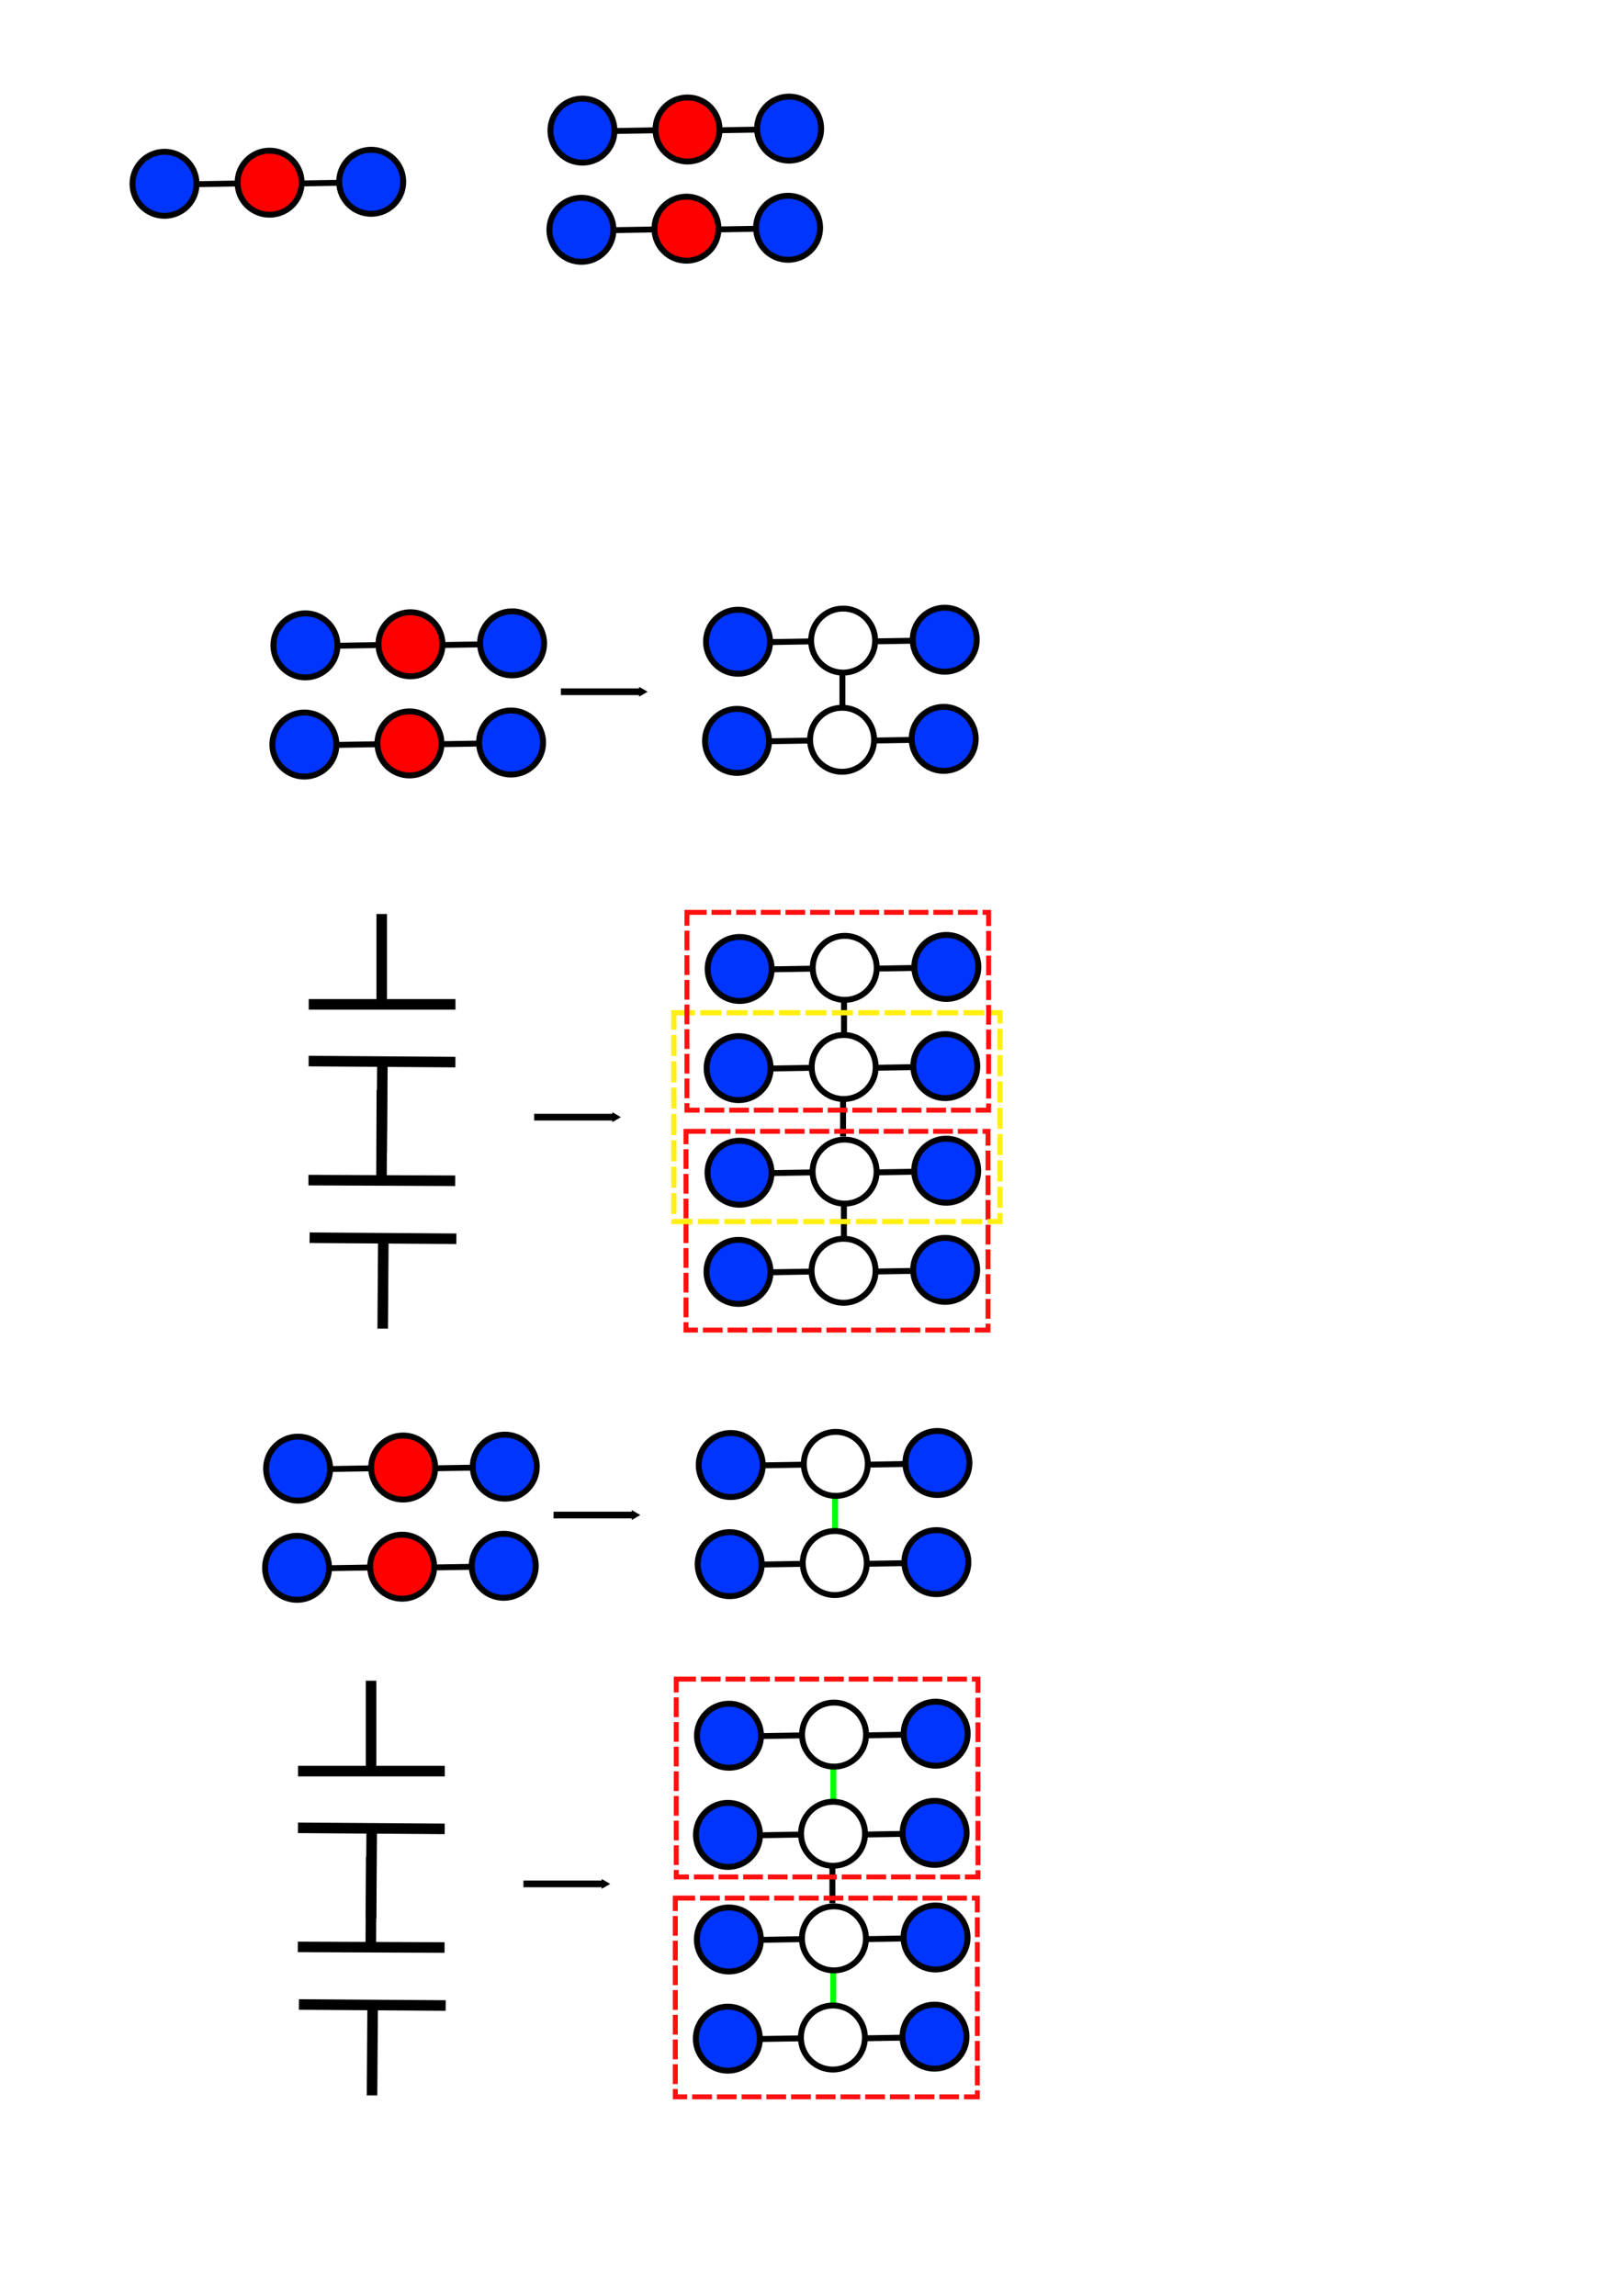 <?xml version="1.0" encoding="UTF-8" standalone="no"?>
<!-- Created with Inkscape (http://www.inkscape.org/) -->

<svg
   xmlns:dc="http://purl.org/dc/elements/1.1/"
   xmlns:cc="http://creativecommons.org/ns#"
   xmlns:rdf="http://www.w3.org/1999/02/22-rdf-syntax-ns#"
   xmlns:svg="http://www.w3.org/2000/svg"
   xmlns="http://www.w3.org/2000/svg"
   xmlns:sodipodi="http://sodipodi.sourceforge.net/DTD/sodipodi-0.dtd"
   xmlns:inkscape="http://www.inkscape.org/namespaces/inkscape"
   width="210mm"
   height="297mm"
   viewBox="0 0 210 297"
   version="1.1"
   id="svg8"
   inkscape:version="0.92.3 (2405546, 2018-03-11)"
   sodipodi:docname="KondensatorExtrawurscht.svg">
  <defs
     id="defs2">
    <marker
       inkscape:stockid="TriangleOutM"
       orient="auto"
       refY="0.0"
       refX="0.0"
       id="TriangleOutM"
       style="overflow:visible"
       inkscape:isstock="true">
      <path
         id="path1146"
         d="M 5.77,0.0 L -2.88,5.0 L -2.88,-5.0 L 5.77,0.0 z "
         style="fill-rule:evenodd;stroke:#000000;stroke-width:1pt;stroke-opacity:1;fill:#000000;fill-opacity:1"
         transform="scale(0.4)" />
    </marker>
    <marker
       inkscape:stockid="Arrow1Send"
       orient="auto"
       refY="0.0"
       refX="0.0"
       id="Arrow1Send"
       style="overflow:visible;"
       inkscape:isstock="true">
      <path
         id="path1016"
         d="M 0.0,0.0 L 5.0,-5.0 L -12.5,0.0 L 5.0,5.0 L 0.0,0.0 z "
         style="fill-rule:evenodd;stroke:#000000;stroke-width:1pt;stroke-opacity:1;fill:#000000;fill-opacity:1"
         transform="scale(0.2) rotate(180) translate(6,0)" />
    </marker>
    <marker
       inkscape:stockid="Arrow2Mend"
       orient="auto"
       refY="0.0"
       refX="0.0"
       id="Arrow2Mend"
       style="overflow:visible;"
       inkscape:isstock="true">
      <path
         id="path1028"
         style="fill-rule:evenodd;stroke-width:0.625;stroke-linejoin:round;stroke:#000000;stroke-opacity:1;fill:#000000;fill-opacity:1"
         d="M 8.719,4.034 L -2.207,0.016 L 8.719,-4.002 C 6.973,-1.63 6.983,1.616 8.719,4.034 z "
         transform="scale(0.6) rotate(180) translate(0,0)" />
    </marker>
    <marker
       inkscape:stockid="TriangleOutM"
       orient="auto"
       refY="0"
       refX="0"
       id="TriangleOutM-7"
       style="overflow:visible"
       inkscape:isstock="true">
      <path
         inkscape:connector-curvature="0"
         id="path1146-6"
         d="M 5.77,0 -2.88,5 V -5 Z"
         style="fill:#000000;fill-opacity:1;fill-rule:evenodd;stroke:#000000;stroke-width:1pt;stroke-opacity:1"
         transform="scale(0.4)" />
    </marker>
    <marker
       inkscape:stockid="TriangleOutM"
       orient="auto"
       refY="0"
       refX="0"
       id="TriangleOutM-4"
       style="overflow:visible"
       inkscape:isstock="true">
      <path
         inkscape:connector-curvature="0"
         id="path1146-1"
         d="M 5.77,0 -2.88,5 V -5 Z"
         style="fill:#000000;fill-opacity:1;fill-rule:evenodd;stroke:#000000;stroke-width:1pt;stroke-opacity:1"
         transform="scale(0.4)" />
    </marker>
    <marker
       inkscape:stockid="TriangleOutM"
       orient="auto"
       refY="0"
       refX="0"
       id="TriangleOutM-4-7"
       style="overflow:visible"
       inkscape:isstock="true">
      <path
         inkscape:connector-curvature="0"
         id="path1146-1-6"
         d="M 5.77,0 -2.88,5 V -5 Z"
         style="fill:#000000;fill-opacity:1;fill-rule:evenodd;stroke:#000000;stroke-width:1pt;stroke-opacity:1"
         transform="scale(0.4)" />
    </marker>
  </defs>
  <sodipodi:namedview
     id="base"
     pagecolor="#ffffff"
     bordercolor="#666666"
     borderopacity="1.0"
     inkscape:pageopacity="0.0"
     inkscape:pageshadow="2"
     inkscape:zoom="1"
     inkscape:cx="371.8969"
     inkscape:cy="414.24896"
     inkscape:document-units="mm"
     inkscape:current-layer="layer1"
     showgrid="false"
     inkscape:window-width="1920"
     inkscape:window-height="1027"
     inkscape:window-x="-8"
     inkscape:window-y="-8"
     inkscape:window-maximized="1" />
  <g
     inkscape:label="Ebene 1"
     inkscape:groupmode="layer"
     id="layer1">
    <circle
       style="opacity:1;fill:#ff0000;fill-opacity:1;fill-rule:nonzero;stroke:#000000;stroke-width:0.765;stroke-linecap:butt;stroke-linejoin:miter;stroke-miterlimit:4;stroke-dasharray:none;stroke-dashoffset:0;stroke-opacity:1;paint-order:markers fill stroke"
       id="path815-2"
       cx="-24.216"
       cy="34.481"
       r="4.143"
       transform="rotate(-90.963)"
       inkscape:export-xdpi="300"
       inkscape:export-ydpi="300" />
    <circle
       style="opacity:1;fill:#0035ff;fill-opacity:1;fill-rule:nonzero;stroke:#000000;stroke-width:0.765;stroke-linecap:butt;stroke-linejoin:miter;stroke-miterlimit:4;stroke-dasharray:none;stroke-dashoffset:0;stroke-opacity:1;paint-order:markers fill stroke"
       id="path815-8-0"
       cx="-24.321"
       cy="47.628"
       r="4.143"
       transform="rotate(-90.963)"
       inkscape:export-xdpi="300"
       inkscape:export-ydpi="300" />
    <circle
       style="opacity:1;fill:#0035ff;fill-opacity:1;fill-rule:nonzero;stroke:#000000;stroke-width:0.765;stroke-linecap:butt;stroke-linejoin:miter;stroke-miterlimit:4;stroke-dasharray:none;stroke-dashoffset:0;stroke-opacity:1;paint-order:markers fill stroke"
       id="path815-8-2-3"
       cx="-24.132"
       cy="20.886"
       r="4.143"
       transform="rotate(-90.963)"
       inkscape:export-xdpi="300"
       inkscape:export-ydpi="300" />
    <path
       style="fill:none;stroke:#000000;stroke-width:0.765;stroke-linecap:butt;stroke-linejoin:miter;stroke-miterlimit:4;stroke-dasharray:none;stroke-opacity:1"
       d="m 43.805,23.65 -4.543,0.076"
       id="path885-4"
       inkscape:connector-curvature="0"
       inkscape:export-xdpi="300"
       inkscape:export-ydpi="300" />
    <path
       style="fill:none;stroke:#000000;stroke-width:0.765;stroke-linecap:butt;stroke-linejoin:miter;stroke-miterlimit:4;stroke-dasharray:none;stroke-opacity:1"
       d="m 30.775,23.736 -5.178,0.087"
       id="path887-3"
       inkscape:connector-curvature="0"
       inkscape:export-xdpi="300"
       inkscape:export-ydpi="300" />
    <circle
       style="opacity:1;fill:#ff0000;fill-opacity:1;fill-rule:nonzero;stroke:#000000;stroke-width:0.765;stroke-linecap:butt;stroke-linejoin:miter;stroke-miterlimit:4;stroke-dasharray:none;stroke-dashoffset:0;stroke-opacity:1;paint-order:markers fill stroke"
       id="path815-2-7"
       cx="-31.07"
       cy="88.314"
       r="4.143"
       transform="rotate(-90.963)"
       inkscape:export-xdpi="300"
       inkscape:export-ydpi="300" />
    <circle
       style="opacity:1;fill:#0035ff;fill-opacity:1;fill-rule:nonzero;stroke:#000000;stroke-width:0.765;stroke-linecap:butt;stroke-linejoin:miter;stroke-miterlimit:4;stroke-dasharray:none;stroke-dashoffset:0;stroke-opacity:1;paint-order:markers fill stroke"
       id="path815-8-0-8"
       cx="-31.176"
       cy="101.461"
       r="4.143"
       transform="rotate(-90.963)"
       inkscape:export-xdpi="300"
       inkscape:export-ydpi="300" />
    <circle
       style="opacity:1;fill:#0035ff;fill-opacity:1;fill-rule:nonzero;stroke:#000000;stroke-width:0.765;stroke-linecap:butt;stroke-linejoin:miter;stroke-miterlimit:4;stroke-dasharray:none;stroke-dashoffset:0;stroke-opacity:1;paint-order:markers fill stroke"
       id="path815-8-2-3-8"
       cx="-30.987"
       cy="74.719"
       r="4.143"
       transform="rotate(-90.963)"
       inkscape:export-xdpi="300"
       inkscape:export-ydpi="300" />
    <path
       style="fill:none;stroke:#000000;stroke-width:0.765;stroke-linecap:butt;stroke-linejoin:miter;stroke-miterlimit:4;stroke-dasharray:none;stroke-opacity:1"
       d="M 97.746,29.599 93.203,29.676"
       id="path885-4-7"
       inkscape:connector-curvature="0"
       inkscape:export-xdpi="300"
       inkscape:export-ydpi="300" />
    <path
       style="fill:none;stroke:#000000;stroke-width:0.765;stroke-linecap:butt;stroke-linejoin:miter;stroke-miterlimit:4;stroke-dasharray:none;stroke-opacity:1"
       d="m 84.716,29.685 -5.178,0.087"
       id="path887-3-1"
       inkscape:connector-curvature="0"
       inkscape:export-xdpi="300"
       inkscape:export-ydpi="300" />
    <circle
       style="opacity:1;fill:#ff0000;fill-opacity:1;fill-rule:nonzero;stroke:#000000;stroke-width:0.765;stroke-linecap:butt;stroke-linejoin:miter;stroke-miterlimit:4;stroke-dasharray:none;stroke-dashoffset:0;stroke-opacity:1;paint-order:markers fill stroke"
       id="path815-2-7-9"
       cx="-18.246"
       cy="88.664"
       r="4.143"
       transform="rotate(-90.963)"
       inkscape:export-xdpi="300"
       inkscape:export-ydpi="300" />
    <circle
       style="opacity:1;fill:#0035ff;fill-opacity:1;fill-rule:nonzero;stroke:#000000;stroke-width:0.765;stroke-linecap:butt;stroke-linejoin:miter;stroke-miterlimit:4;stroke-dasharray:none;stroke-dashoffset:0;stroke-opacity:1;paint-order:markers fill stroke"
       id="path815-8-0-8-3"
       cx="-18.351"
       cy="101.81"
       r="4.143"
       transform="rotate(-90.963)"
       inkscape:export-xdpi="300"
       inkscape:export-ydpi="300" />
    <circle
       style="opacity:1;fill:#0035ff;fill-opacity:1;fill-rule:nonzero;stroke:#000000;stroke-width:0.765;stroke-linecap:butt;stroke-linejoin:miter;stroke-miterlimit:4;stroke-dasharray:none;stroke-dashoffset:0;stroke-opacity:1;paint-order:markers fill stroke"
       id="path815-8-2-3-8-3"
       cx="-18.162"
       cy="75.068"
       r="4.143"
       transform="rotate(-90.963)"
       inkscape:export-xdpi="300"
       inkscape:export-ydpi="300" />
    <path
       style="fill:none;stroke:#000000;stroke-width:0.765;stroke-linecap:butt;stroke-linejoin:miter;stroke-miterlimit:4;stroke-dasharray:none;stroke-opacity:1"
       d="m 97.879,16.77 -4.543,0.076"
       id="path885-4-7-6"
       inkscape:connector-curvature="0"
       inkscape:export-xdpi="300"
       inkscape:export-ydpi="300" />
    <path
       style="fill:none;stroke:#000000;stroke-width:0.765;stroke-linecap:butt;stroke-linejoin:miter;stroke-miterlimit:4;stroke-dasharray:none;stroke-opacity:1"
       d="m 84.85,16.856 -5.178,0.087"
       id="path887-3-1-8"
       inkscape:connector-curvature="0"
       inkscape:export-xdpi="300"
       inkscape:export-ydpi="300" />
    <path
       style="fill:none;stroke:#000000;stroke-width:0.765;stroke-linecap:butt;stroke-linejoin:miter;stroke-miterlimit:4;stroke-dasharray:none;stroke-opacity:1"
       d="M 109.001,91.547 V 86.937"
       id="path955"
       inkscape:connector-curvature="0"
       inkscape:export-xdpi="300"
       inkscape:export-ydpi="300" />
    <circle
       style="opacity:1;fill:#ff0000;fill-opacity:1;fill-rule:nonzero;stroke:#000000;stroke-width:0.765;stroke-linecap:butt;stroke-linejoin:miter;stroke-miterlimit:4;stroke-dasharray:none;stroke-dashoffset:0;stroke-opacity:1;paint-order:markers fill stroke"
       id="path815-2-7-4"
       cx="-97.051"
       cy="51.356"
       r="4.143"
       transform="rotate(-90.963)"
       inkscape:export-xdpi="300"
       inkscape:export-ydpi="300" />
    <circle
       style="opacity:1;fill:#0035ff;fill-opacity:1;fill-rule:nonzero;stroke:#000000;stroke-width:0.765;stroke-linecap:butt;stroke-linejoin:miter;stroke-miterlimit:4;stroke-dasharray:none;stroke-dashoffset:0;stroke-opacity:1;paint-order:markers fill stroke"
       id="path815-8-0-8-35"
       cx="-97.156"
       cy="64.503"
       r="4.143"
       transform="rotate(-90.963)"
       inkscape:export-xdpi="300"
       inkscape:export-ydpi="300" />
    <circle
       style="opacity:1;fill:#0035ff;fill-opacity:1;fill-rule:nonzero;stroke:#000000;stroke-width:0.765;stroke-linecap:butt;stroke-linejoin:miter;stroke-miterlimit:4;stroke-dasharray:none;stroke-dashoffset:0;stroke-opacity:1;paint-order:markers fill stroke"
       id="path815-8-2-3-8-6"
       cx="-96.967"
       cy="37.761"
       r="4.143"
       transform="rotate(-90.963)"
       inkscape:export-xdpi="300"
       inkscape:export-ydpi="300" />
    <path
       style="fill:none;stroke:#000000;stroke-width:0.765;stroke-linecap:butt;stroke-linejoin:miter;stroke-miterlimit:4;stroke-dasharray:none;stroke-opacity:1"
       d="m 61.901,96.192 -4.543,0.076"
       id="path885-4-7-3"
       inkscape:connector-curvature="0"
       inkscape:export-xdpi="300"
       inkscape:export-ydpi="300" />
    <path
       style="fill:none;stroke:#000000;stroke-width:0.765;stroke-linecap:butt;stroke-linejoin:miter;stroke-miterlimit:4;stroke-dasharray:none;stroke-opacity:1"
       d="m 48.871,96.277 -5.178,0.087"
       id="path887-3-1-7"
       inkscape:connector-curvature="0"
       inkscape:export-xdpi="300"
       inkscape:export-ydpi="300" />
    <circle
       style="opacity:1;fill:#ff0000;fill-opacity:1;fill-rule:nonzero;stroke:#000000;stroke-width:0.765;stroke-linecap:butt;stroke-linejoin:miter;stroke-miterlimit:4;stroke-dasharray:none;stroke-dashoffset:0;stroke-opacity:1;paint-order:markers fill stroke"
       id="path815-2-7-9-7"
       cx="-84.226"
       cy="51.705"
       r="4.143"
       transform="rotate(-90.963)"
       inkscape:export-xdpi="300"
       inkscape:export-ydpi="300" />
    <circle
       style="opacity:1;fill:#0035ff;fill-opacity:1;fill-rule:nonzero;stroke:#000000;stroke-width:0.765;stroke-linecap:butt;stroke-linejoin:miter;stroke-miterlimit:4;stroke-dasharray:none;stroke-dashoffset:0;stroke-opacity:1;paint-order:markers fill stroke"
       id="path815-8-0-8-3-6"
       cx="-84.331"
       cy="64.852"
       r="4.143"
       transform="rotate(-90.963)"
       inkscape:export-xdpi="300"
       inkscape:export-ydpi="300" />
    <circle
       style="opacity:1;fill:#0035ff;fill-opacity:1;fill-rule:nonzero;stroke:#000000;stroke-width:0.765;stroke-linecap:butt;stroke-linejoin:miter;stroke-miterlimit:4;stroke-dasharray:none;stroke-dashoffset:0;stroke-opacity:1;paint-order:markers fill stroke"
       id="path815-8-2-3-8-3-4"
       cx="-84.142"
       cy="38.11"
       r="4.143"
       transform="rotate(-90.963)"
       inkscape:export-xdpi="300"
       inkscape:export-ydpi="300" />
    <path
       style="fill:none;stroke:#000000;stroke-width:0.765;stroke-linecap:butt;stroke-linejoin:miter;stroke-miterlimit:4;stroke-dasharray:none;stroke-opacity:1"
       d="m 62.035,83.363 -4.543,0.076"
       id="path885-4-7-6-7"
       inkscape:connector-curvature="0"
       inkscape:export-xdpi="300"
       inkscape:export-ydpi="300" />
    <path
       style="fill:none;stroke:#000000;stroke-width:0.765;stroke-linecap:butt;stroke-linejoin:miter;stroke-miterlimit:4;stroke-dasharray:none;stroke-opacity:1"
       d="m 49.005,83.448 -5.178,0.087"
       id="path887-3-1-8-5"
       inkscape:connector-curvature="0"
       inkscape:export-xdpi="300"
       inkscape:export-ydpi="300" />
    <path
       style="fill:none;stroke:#000000;stroke-width:0.865;stroke-linecap:butt;stroke-linejoin:miter;stroke-miterlimit:4;stroke-dasharray:none;stroke-opacity:1;marker-end:url(#TriangleOutM)"
       d="m 72.571,89.491 h 10.489"
       id="path999"
       inkscape:connector-curvature="0"
       inkscape:export-xdpi="300"
       inkscape:export-ydpi="300" />
    <circle
       style="opacity:1;fill:#ffffff;fill-opacity:1;fill-rule:nonzero;stroke:#000000;stroke-width:0.765;stroke-linecap:butt;stroke-linejoin:miter;stroke-miterlimit:4;stroke-dasharray:none;stroke-dashoffset:0;stroke-opacity:1;paint-order:markers fill stroke"
       id="path815-2-7-4-9"
       cx="-97.519"
       cy="107.334"
       r="4.143"
       transform="rotate(-90.963)"
       inkscape:export-xdpi="300"
       inkscape:export-ydpi="300" />
    <circle
       style="opacity:1;fill:#0035ff;fill-opacity:1;fill-rule:nonzero;stroke:#000000;stroke-width:0.765;stroke-linecap:butt;stroke-linejoin:miter;stroke-miterlimit:4;stroke-dasharray:none;stroke-dashoffset:0;stroke-opacity:1;paint-order:markers fill stroke"
       id="path815-8-0-8-35-1"
       cx="-97.625"
       cy="120.481"
       r="4.143"
       transform="rotate(-90.963)"
       inkscape:export-xdpi="300"
       inkscape:export-ydpi="300" />
    <circle
       style="opacity:1;fill:#0035ff;fill-opacity:1;fill-rule:nonzero;stroke:#000000;stroke-width:0.765;stroke-linecap:butt;stroke-linejoin:miter;stroke-miterlimit:4;stroke-dasharray:none;stroke-dashoffset:0;stroke-opacity:1;paint-order:markers fill stroke"
       id="path815-8-2-3-8-6-5"
       cx="-97.436"
       cy="93.739"
       r="4.143"
       transform="rotate(-90.963)"
       inkscape:export-xdpi="300"
       inkscape:export-ydpi="300" />
    <path
       style="fill:none;stroke:#000000;stroke-width:0.765;stroke-linecap:butt;stroke-linejoin:miter;stroke-miterlimit:4;stroke-dasharray:none;stroke-opacity:1"
       d="m 117.879,95.719 -4.543,0.076"
       id="path885-4-7-3-7"
       inkscape:connector-curvature="0"
       inkscape:export-xdpi="300"
       inkscape:export-ydpi="300" />
    <path
       style="fill:none;stroke:#000000;stroke-width:0.765;stroke-linecap:butt;stroke-linejoin:miter;stroke-miterlimit:4;stroke-dasharray:none;stroke-opacity:1"
       d="m 104.849,95.804 -5.178,0.087"
       id="path887-3-1-7-5"
       inkscape:connector-curvature="0"
       inkscape:export-xdpi="300"
       inkscape:export-ydpi="300" />
    <circle
       style="opacity:1;fill:#ffffff;fill-opacity:1;fill-rule:nonzero;stroke:#000000;stroke-width:0.765;stroke-linecap:butt;stroke-linejoin:miter;stroke-miterlimit:4;stroke-dasharray:none;stroke-dashoffset:0;stroke-opacity:1;paint-order:markers fill stroke"
       id="path815-2-7-9-7-5"
       cx="-84.694"
       cy="107.683"
       r="4.143"
       transform="rotate(-90.963)"
       inkscape:export-xdpi="300"
       inkscape:export-ydpi="300" />
    <circle
       style="opacity:1;fill:#0035ff;fill-opacity:1;fill-rule:nonzero;stroke:#000000;stroke-width:0.765;stroke-linecap:butt;stroke-linejoin:miter;stroke-miterlimit:4;stroke-dasharray:none;stroke-dashoffset:0;stroke-opacity:1;paint-order:markers fill stroke"
       id="path815-8-0-8-3-6-6"
       cx="-84.8"
       cy="120.83"
       r="4.143"
       transform="rotate(-90.963)"
       inkscape:export-xdpi="300"
       inkscape:export-ydpi="300" />
    <circle
       style="opacity:1;fill:#0035ff;fill-opacity:1;fill-rule:nonzero;stroke:#000000;stroke-width:0.765;stroke-linecap:butt;stroke-linejoin:miter;stroke-miterlimit:4;stroke-dasharray:none;stroke-dashoffset:0;stroke-opacity:1;paint-order:markers fill stroke"
       id="path815-8-2-3-8-3-4-5"
       cx="-84.611"
       cy="94.088"
       r="4.143"
       transform="rotate(-90.963)"
       inkscape:export-xdpi="300"
       inkscape:export-ydpi="300" />
    <path
       style="fill:none;stroke:#000000;stroke-width:0.765;stroke-linecap:butt;stroke-linejoin:miter;stroke-miterlimit:4;stroke-dasharray:none;stroke-opacity:1"
       d="m 118.013,82.89 -4.543,0.076"
       id="path885-4-7-6-7-3"
       inkscape:connector-curvature="0"
       inkscape:export-xdpi="300"
       inkscape:export-ydpi="300" />
    <path
       style="fill:none;stroke:#000000;stroke-width:0.765;stroke-linecap:butt;stroke-linejoin:miter;stroke-miterlimit:4;stroke-dasharray:none;stroke-opacity:1"
       d="m 104.983,82.975 -5.178,0.087"
       id="path887-3-1-8-5-3"
       inkscape:connector-curvature="0"
       inkscape:export-xdpi="300"
       inkscape:export-ydpi="300" />
    <path
       style="fill:none;stroke:#00ff00;stroke-width:0.765;stroke-linecap:butt;stroke-linejoin:miter;stroke-miterlimit:4;stroke-dasharray:none;stroke-opacity:1"
       d="m 108.054,198.05 v -4.61"
       id="path955-8"
       inkscape:connector-curvature="0"
       inkscape:export-xdpi="300"
       inkscape:export-ydpi="300" />
    <circle
       style="opacity:1;fill:#ff0000;fill-opacity:1;fill-rule:nonzero;stroke:#000000;stroke-width:0.765;stroke-linecap:butt;stroke-linejoin:miter;stroke-miterlimit:4;stroke-dasharray:none;stroke-dashoffset:0;stroke-opacity:1;paint-order:markers fill stroke"
       id="path815-2-7-4-7"
       cx="-203.523"
       cy="48.619"
       r="4.143"
       transform="rotate(-90.963)"
       inkscape:export-xdpi="300"
       inkscape:export-ydpi="300" />
    <circle
       style="opacity:1;fill:#0035ff;fill-opacity:1;fill-rule:nonzero;stroke:#000000;stroke-width:0.765;stroke-linecap:butt;stroke-linejoin:miter;stroke-miterlimit:4;stroke-dasharray:none;stroke-dashoffset:0;stroke-opacity:1;paint-order:markers fill stroke"
       id="path815-8-0-8-35-0"
       cx="-203.628"
       cy="61.766"
       r="4.143"
       transform="rotate(-90.963)"
       inkscape:export-xdpi="300"
       inkscape:export-ydpi="300" />
    <circle
       style="opacity:1;fill:#0035ff;fill-opacity:1;fill-rule:nonzero;stroke:#000000;stroke-width:0.765;stroke-linecap:butt;stroke-linejoin:miter;stroke-miterlimit:4;stroke-dasharray:none;stroke-dashoffset:0;stroke-opacity:1;paint-order:markers fill stroke"
       id="path815-8-2-3-8-6-9"
       cx="-203.439"
       cy="35.024"
       r="4.143"
       transform="rotate(-90.963)"
       inkscape:export-xdpi="300"
       inkscape:export-ydpi="300" />
    <path
       style="fill:none;stroke:#000000;stroke-width:0.765;stroke-linecap:butt;stroke-linejoin:miter;stroke-miterlimit:4;stroke-dasharray:none;stroke-opacity:1"
       d="m 60.954,202.694 -4.543,0.076"
       id="path885-4-7-3-6"
       inkscape:connector-curvature="0"
       inkscape:export-xdpi="300"
       inkscape:export-ydpi="300" />
    <path
       style="fill:none;stroke:#000000;stroke-width:0.765;stroke-linecap:butt;stroke-linejoin:miter;stroke-miterlimit:4;stroke-dasharray:none;stroke-opacity:1"
       d="m 47.924,202.78 -5.178,0.087"
       id="path887-3-1-7-3"
       inkscape:connector-curvature="0"
       inkscape:export-xdpi="300"
       inkscape:export-ydpi="300" />
    <circle
       style="opacity:1;fill:#ff0000;fill-opacity:1;fill-rule:nonzero;stroke:#000000;stroke-width:0.765;stroke-linecap:butt;stroke-linejoin:miter;stroke-miterlimit:4;stroke-dasharray:none;stroke-dashoffset:0;stroke-opacity:1;paint-order:markers fill stroke"
       id="path815-2-7-9-7-4"
       cx="-190.698"
       cy="48.968"
       r="4.143"
       transform="rotate(-90.963)"
       inkscape:export-xdpi="300"
       inkscape:export-ydpi="300" />
    <circle
       style="opacity:1;fill:#0035ff;fill-opacity:1;fill-rule:nonzero;stroke:#000000;stroke-width:0.765;stroke-linecap:butt;stroke-linejoin:miter;stroke-miterlimit:4;stroke-dasharray:none;stroke-dashoffset:0;stroke-opacity:1;paint-order:markers fill stroke"
       id="path815-8-0-8-3-6-2"
       cx="-190.803"
       cy="62.115"
       r="4.143"
       transform="rotate(-90.963)"
       inkscape:export-xdpi="300"
       inkscape:export-ydpi="300" />
    <circle
       style="opacity:1;fill:#0035ff;fill-opacity:1;fill-rule:nonzero;stroke:#000000;stroke-width:0.765;stroke-linecap:butt;stroke-linejoin:miter;stroke-miterlimit:4;stroke-dasharray:none;stroke-dashoffset:0;stroke-opacity:1;paint-order:markers fill stroke"
       id="path815-8-2-3-8-3-4-3"
       cx="-190.614"
       cy="35.373"
       r="4.143"
       transform="rotate(-90.963)"
       inkscape:export-xdpi="300"
       inkscape:export-ydpi="300" />
    <path
       style="fill:none;stroke:#000000;stroke-width:0.765;stroke-linecap:butt;stroke-linejoin:miter;stroke-miterlimit:4;stroke-dasharray:none;stroke-opacity:1"
       d="m 61.087,189.866 -4.543,0.076"
       id="path885-4-7-6-7-5"
       inkscape:connector-curvature="0"
       inkscape:export-xdpi="300"
       inkscape:export-ydpi="300" />
    <path
       style="fill:none;stroke:#000000;stroke-width:0.765;stroke-linecap:butt;stroke-linejoin:miter;stroke-miterlimit:4;stroke-dasharray:none;stroke-opacity:1"
       d="m 48.057,189.951 -5.178,0.087"
       id="path887-3-1-8-5-5"
       inkscape:connector-curvature="0"
       inkscape:export-xdpi="300"
       inkscape:export-ydpi="300" />
    <path
       style="fill:none;stroke:#000000;stroke-width:0.865;stroke-linecap:butt;stroke-linejoin:miter;stroke-miterlimit:4;stroke-dasharray:none;stroke-opacity:1;marker-end:url(#TriangleOutM-7)"
       d="M 71.624,195.994 H 82.113"
       id="path999-6"
       inkscape:connector-curvature="0"
       inkscape:export-xdpi="300"
       inkscape:export-ydpi="300" />
    <circle
       style="opacity:1;fill:#ffffff;fill-opacity:1;fill-rule:nonzero;stroke:#000000;stroke-width:0.765;stroke-linecap:butt;stroke-linejoin:miter;stroke-miterlimit:4;stroke-dasharray:none;stroke-dashoffset:0;stroke-opacity:1;paint-order:markers fill stroke"
       id="path815-2-7-4-9-6"
       cx="-203.991"
       cy="104.597"
       r="4.143"
       transform="rotate(-90.963)"
       inkscape:export-xdpi="300"
       inkscape:export-ydpi="300" />
    <circle
       style="opacity:1;fill:#0035ff;fill-opacity:1;fill-rule:nonzero;stroke:#000000;stroke-width:0.765;stroke-linecap:butt;stroke-linejoin:miter;stroke-miterlimit:4;stroke-dasharray:none;stroke-dashoffset:0;stroke-opacity:1;paint-order:markers fill stroke"
       id="path815-8-0-8-35-1-9"
       cx="-204.096"
       cy="117.744"
       r="4.143"
       transform="rotate(-90.963)"
       inkscape:export-xdpi="300"
       inkscape:export-ydpi="300" />
    <circle
       style="opacity:1;fill:#0035ff;fill-opacity:1;fill-rule:nonzero;stroke:#000000;stroke-width:0.765;stroke-linecap:butt;stroke-linejoin:miter;stroke-miterlimit:4;stroke-dasharray:none;stroke-dashoffset:0;stroke-opacity:1;paint-order:markers fill stroke"
       id="path815-8-2-3-8-6-5-5"
       cx="-203.907"
       cy="91.002"
       r="4.143"
       transform="rotate(-90.963)"
       inkscape:export-xdpi="300"
       inkscape:export-ydpi="300" />
    <path
       style="fill:none;stroke:#000000;stroke-width:0.765;stroke-linecap:butt;stroke-linejoin:miter;stroke-miterlimit:4;stroke-dasharray:none;stroke-opacity:1"
       d="m 116.932,202.222 -4.543,0.076"
       id="path885-4-7-3-7-6"
       inkscape:connector-curvature="0"
       inkscape:export-xdpi="300"
       inkscape:export-ydpi="300" />
    <path
       style="fill:none;stroke:#000000;stroke-width:0.765;stroke-linecap:butt;stroke-linejoin:miter;stroke-miterlimit:4;stroke-dasharray:none;stroke-opacity:1"
       d="m 103.902,202.307 -5.178,0.087"
       id="path887-3-1-7-5-9"
       inkscape:connector-curvature="0"
       inkscape:export-xdpi="300"
       inkscape:export-ydpi="300" />
    <circle
       style="opacity:1;fill:#ffffff;fill-opacity:1;fill-rule:nonzero;stroke:#000000;stroke-width:0.765;stroke-linecap:butt;stroke-linejoin:miter;stroke-miterlimit:4;stroke-dasharray:none;stroke-dashoffset:0;stroke-opacity:1;paint-order:markers fill stroke"
       id="path815-2-7-9-7-5-4"
       cx="-191.166"
       cy="104.947"
       r="4.143"
       transform="rotate(-90.963)"
       inkscape:export-xdpi="300"
       inkscape:export-ydpi="300" />
    <circle
       style="opacity:1;fill:#0035ff;fill-opacity:1;fill-rule:nonzero;stroke:#000000;stroke-width:0.765;stroke-linecap:butt;stroke-linejoin:miter;stroke-miterlimit:4;stroke-dasharray:none;stroke-dashoffset:0;stroke-opacity:1;paint-order:markers fill stroke"
       id="path815-8-0-8-3-6-6-8"
       cx="-191.272"
       cy="118.093"
       r="4.143"
       transform="rotate(-90.963)"
       inkscape:export-xdpi="300"
       inkscape:export-ydpi="300" />
    <circle
       style="opacity:1;fill:#0035ff;fill-opacity:1;fill-rule:nonzero;stroke:#000000;stroke-width:0.765;stroke-linecap:butt;stroke-linejoin:miter;stroke-miterlimit:4;stroke-dasharray:none;stroke-dashoffset:0;stroke-opacity:1;paint-order:markers fill stroke"
       id="path815-8-2-3-8-3-4-5-2"
       cx="-191.083"
       cy="91.351"
       r="4.143"
       transform="rotate(-90.963)"
       inkscape:export-xdpi="300"
       inkscape:export-ydpi="300" />
    <path
       style="fill:none;stroke:#000000;stroke-width:0.765;stroke-linecap:butt;stroke-linejoin:miter;stroke-miterlimit:4;stroke-dasharray:none;stroke-opacity:1"
       d="m 117.065,189.393 -4.543,0.076"
       id="path885-4-7-6-7-3-5"
       inkscape:connector-curvature="0"
       inkscape:export-xdpi="300"
       inkscape:export-ydpi="300" />
    <path
       style="fill:none;stroke:#000000;stroke-width:0.765;stroke-linecap:butt;stroke-linejoin:miter;stroke-miterlimit:4;stroke-dasharray:none;stroke-opacity:1"
       d="m 104.036,189.478 -5.178,0.087"
       id="path887-3-1-8-5-3-8"
       inkscape:connector-curvature="0"
       inkscape:export-xdpi="300"
       inkscape:export-ydpi="300" />
    <path
       style="fill:none;stroke:#000000;stroke-width:0.765;stroke-linecap:butt;stroke-linejoin:miter;stroke-miterlimit:4;stroke-dasharray:none;stroke-opacity:1"
       d="m 109.209,133.88 v -4.61"
       id="path955-7"
       inkscape:connector-curvature="0"
       inkscape:export-xdpi="300"
       inkscape:export-ydpi="300" />
    <circle
       style="opacity:1;fill:#ffffff;fill-opacity:1;fill-rule:nonzero;stroke:#000000;stroke-width:0.765;stroke-linecap:butt;stroke-linejoin:miter;stroke-miterlimit:4;stroke-dasharray:none;stroke-dashoffset:0;stroke-opacity:1;paint-order:markers fill stroke"
       id="path815-2-7-4-9-1"
       cx="-139.85"
       cy="106.831"
       r="4.143"
       transform="rotate(-90.963)"
       inkscape:export-xdpi="300"
       inkscape:export-ydpi="300" />
    <circle
       style="opacity:1;fill:#0035ff;fill-opacity:1;fill-rule:nonzero;stroke:#000000;stroke-width:0.765;stroke-linecap:butt;stroke-linejoin:miter;stroke-miterlimit:4;stroke-dasharray:none;stroke-dashoffset:0;stroke-opacity:1;paint-order:markers fill stroke"
       id="path815-8-0-8-35-1-5"
       cx="-139.955"
       cy="119.977"
       r="4.143"
       transform="rotate(-90.963)"
       inkscape:export-xdpi="300"
       inkscape:export-ydpi="300" />
    <circle
       style="opacity:1;fill:#0035ff;fill-opacity:1;fill-rule:nonzero;stroke:#000000;stroke-width:0.765;stroke-linecap:butt;stroke-linejoin:miter;stroke-miterlimit:4;stroke-dasharray:none;stroke-dashoffset:0;stroke-opacity:1;paint-order:markers fill stroke"
       id="path815-8-2-3-8-6-5-9"
       cx="-139.766"
       cy="93.236"
       r="4.143"
       transform="rotate(-90.963)"
       inkscape:export-xdpi="300"
       inkscape:export-ydpi="300" />
    <path
       style="fill:none;stroke:#000000;stroke-width:0.765;stroke-linecap:butt;stroke-linejoin:miter;stroke-miterlimit:4;stroke-dasharray:none;stroke-opacity:1"
       d="m 118.087,138.052 -4.543,0.076"
       id="path885-4-7-3-7-62"
       inkscape:connector-curvature="0"
       inkscape:export-xdpi="300"
       inkscape:export-ydpi="300" />
    <path
       style="fill:none;stroke:#000000;stroke-width:0.765;stroke-linecap:butt;stroke-linejoin:miter;stroke-miterlimit:4;stroke-dasharray:none;stroke-opacity:1"
       d="m 105.058,138.138 -5.178,0.087"
       id="path887-3-1-7-5-8"
       inkscape:connector-curvature="0"
       inkscape:export-xdpi="300"
       inkscape:export-ydpi="300" />
    <circle
       style="opacity:1;fill:#ffffff;fill-opacity:1;fill-rule:nonzero;stroke:#000000;stroke-width:0.765;stroke-linecap:butt;stroke-linejoin:miter;stroke-miterlimit:4;stroke-dasharray:none;stroke-dashoffset:0;stroke-opacity:1;paint-order:markers fill stroke"
       id="path815-2-7-9-7-5-0"
       cx="-127.025"
       cy="107.18"
       r="4.143"
       transform="rotate(-90.963)"
       inkscape:export-xdpi="300"
       inkscape:export-ydpi="300" />
    <circle
       style="opacity:1;fill:#0035ff;fill-opacity:1;fill-rule:nonzero;stroke:#000000;stroke-width:0.765;stroke-linecap:butt;stroke-linejoin:miter;stroke-miterlimit:4;stroke-dasharray:none;stroke-dashoffset:0;stroke-opacity:1;paint-order:markers fill stroke"
       id="path815-8-0-8-3-6-6-5"
       cx="-127.13"
       cy="120.327"
       r="4.143"
       transform="rotate(-90.963)"
       inkscape:export-xdpi="300"
       inkscape:export-ydpi="300" />
    <circle
       style="opacity:1;fill:#0035ff;fill-opacity:1;fill-rule:nonzero;stroke:#000000;stroke-width:0.765;stroke-linecap:butt;stroke-linejoin:miter;stroke-miterlimit:4;stroke-dasharray:none;stroke-dashoffset:0;stroke-opacity:1;paint-order:markers fill stroke"
       id="path815-8-2-3-8-3-4-5-24"
       cx="-126.941"
       cy="93.585"
       r="4.143"
       transform="rotate(-90.963)"
       inkscape:export-xdpi="300"
       inkscape:export-ydpi="300" />
    <path
       style="fill:none;stroke:#000000;stroke-width:0.765;stroke-linecap:butt;stroke-linejoin:miter;stroke-miterlimit:4;stroke-dasharray:none;stroke-opacity:1"
       d="m 118.221,125.223 -4.543,0.076"
       id="path885-4-7-6-7-3-4"
       inkscape:connector-curvature="0"
       inkscape:export-xdpi="300"
       inkscape:export-ydpi="300" />
    <path
       style="fill:none;stroke:#000000;stroke-width:0.765;stroke-linecap:butt;stroke-linejoin:miter;stroke-miterlimit:4;stroke-dasharray:none;stroke-opacity:1"
       d="m 105.191,125.309 -5.178,0.087"
       id="path887-3-1-8-5-3-2"
       inkscape:connector-curvature="0"
       inkscape:export-xdpi="300"
       inkscape:export-ydpi="300" />
    <path
       style="fill:none;stroke:#000000;stroke-width:0.765;stroke-linecap:butt;stroke-linejoin:miter;stroke-miterlimit:4;stroke-dasharray:none;stroke-opacity:1"
       d="m 109.193,160.24 v -4.61"
       id="path955-7-1"
       inkscape:connector-curvature="0"
       inkscape:export-xdpi="300"
       inkscape:export-ydpi="300" />
    <circle
       style="opacity:1;fill:#ffffff;fill-opacity:1;fill-rule:nonzero;stroke:#000000;stroke-width:0.765;stroke-linecap:butt;stroke-linejoin:miter;stroke-miterlimit:4;stroke-dasharray:none;stroke-dashoffset:0;stroke-opacity:1;paint-order:markers fill stroke"
       id="path815-2-7-4-9-1-1"
       cx="-166.206"
       cy="106.371"
       r="4.143"
       transform="rotate(-90.963)"
       inkscape:export-xdpi="300"
       inkscape:export-ydpi="300" />
    <circle
       style="opacity:1;fill:#0035ff;fill-opacity:1;fill-rule:nonzero;stroke:#000000;stroke-width:0.765;stroke-linecap:butt;stroke-linejoin:miter;stroke-miterlimit:4;stroke-dasharray:none;stroke-dashoffset:0;stroke-opacity:1;paint-order:markers fill stroke"
       id="path815-8-0-8-35-1-5-8"
       cx="-166.311"
       cy="119.518"
       r="4.143"
       transform="rotate(-90.963)"
       inkscape:export-xdpi="300"
       inkscape:export-ydpi="300" />
    <circle
       style="opacity:1;fill:#0035ff;fill-opacity:1;fill-rule:nonzero;stroke:#000000;stroke-width:0.765;stroke-linecap:butt;stroke-linejoin:miter;stroke-miterlimit:4;stroke-dasharray:none;stroke-dashoffset:0;stroke-opacity:1;paint-order:markers fill stroke"
       id="path815-8-2-3-8-6-5-9-3"
       cx="-166.122"
       cy="92.776"
       r="4.143"
       transform="rotate(-90.963)"
       inkscape:export-xdpi="300"
       inkscape:export-ydpi="300" />
    <path
       style="fill:none;stroke:#000000;stroke-width:0.765;stroke-linecap:butt;stroke-linejoin:miter;stroke-miterlimit:4;stroke-dasharray:none;stroke-opacity:1"
       d="m 118.071,164.412 -4.543,0.076"
       id="path885-4-7-3-7-62-1"
       inkscape:connector-curvature="0"
       inkscape:export-xdpi="300"
       inkscape:export-ydpi="300" />
    <path
       style="fill:none;stroke:#000000;stroke-width:0.765;stroke-linecap:butt;stroke-linejoin:miter;stroke-miterlimit:4;stroke-dasharray:none;stroke-opacity:1"
       d="m 105.041,164.498 -5.178,0.087"
       id="path887-3-1-7-5-8-9"
       inkscape:connector-curvature="0"
       inkscape:export-xdpi="300"
       inkscape:export-ydpi="300" />
    <circle
       style="opacity:1;fill:#ffffff;fill-opacity:1;fill-rule:nonzero;stroke:#000000;stroke-width:0.765;stroke-linecap:butt;stroke-linejoin:miter;stroke-miterlimit:4;stroke-dasharray:none;stroke-dashoffset:0;stroke-opacity:1;paint-order:markers fill stroke"
       id="path815-2-7-9-7-5-0-9"
       cx="-153.381"
       cy="106.72"
       r="4.143"
       transform="rotate(-90.963)"
       inkscape:export-xdpi="300"
       inkscape:export-ydpi="300" />
    <circle
       style="opacity:1;fill:#0035ff;fill-opacity:1;fill-rule:nonzero;stroke:#000000;stroke-width:0.765;stroke-linecap:butt;stroke-linejoin:miter;stroke-miterlimit:4;stroke-dasharray:none;stroke-dashoffset:0;stroke-opacity:1;paint-order:markers fill stroke"
       id="path815-8-0-8-3-6-6-5-3"
       cx="-153.486"
       cy="119.867"
       r="4.143"
       transform="rotate(-90.963)"
       inkscape:export-xdpi="300"
       inkscape:export-ydpi="300" />
    <circle
       style="opacity:1;fill:#0035ff;fill-opacity:1;fill-rule:nonzero;stroke:#000000;stroke-width:0.765;stroke-linecap:butt;stroke-linejoin:miter;stroke-miterlimit:4;stroke-dasharray:none;stroke-dashoffset:0;stroke-opacity:1;paint-order:markers fill stroke"
       id="path815-8-2-3-8-3-4-5-24-0"
       cx="-153.297"
       cy="93.125"
       r="4.143"
       transform="rotate(-90.963)"
       inkscape:export-xdpi="300"
       inkscape:export-ydpi="300" />
    <path
       style="fill:none;stroke:#000000;stroke-width:0.765;stroke-linecap:butt;stroke-linejoin:miter;stroke-miterlimit:4;stroke-dasharray:none;stroke-opacity:1"
       d="m 118.204,151.583 -4.543,0.076"
       id="path885-4-7-6-7-3-4-3"
       inkscape:connector-curvature="0"
       inkscape:export-xdpi="300"
       inkscape:export-ydpi="300" />
    <path
       style="fill:none;stroke:#000000;stroke-width:0.765;stroke-linecap:butt;stroke-linejoin:miter;stroke-miterlimit:4;stroke-dasharray:none;stroke-opacity:1"
       d="m 105.174,151.669 -5.178,0.087"
       id="path887-3-1-8-5-3-2-4"
       inkscape:connector-curvature="0"
       inkscape:export-xdpi="300"
       inkscape:export-ydpi="300" />
    <path
       style="fill:none;stroke:#000000;stroke-width:0.765;stroke-linecap:butt;stroke-linejoin:miter;stroke-miterlimit:4;stroke-dasharray:none;stroke-opacity:1"
       d="m 109.085,147.017 v -4.61"
       id="path955-7-1-9"
       inkscape:connector-curvature="0"
       inkscape:export-xdpi="300"
       inkscape:export-ydpi="300" />
    <path
       style="fill:none;stroke:#000000;stroke-width:1.365;stroke-linecap:butt;stroke-linejoin:miter;stroke-miterlimit:4;stroke-dasharray:none;stroke-opacity:1"
       d="m 49.391,118.237 v 11.693 h 9.542 -18.989"
       id="path1164"
       inkscape:connector-curvature="0"
       sodipodi:nodetypes="cccc"
       inkscape:export-xdpi="300"
       inkscape:export-ydpi="300" />
    <path
       style="fill:none;stroke:#000000;stroke-width:1.365;stroke-linecap:butt;stroke-linejoin:miter;stroke-miterlimit:4;stroke-dasharray:none;stroke-opacity:1"
       d="m 49.395,149.027 0.082,-11.693 -9.541,-0.067 18.989,0.134"
       id="path1164-4"
       inkscape:connector-curvature="0"
       sodipodi:nodetypes="cccc"
       inkscape:export-xdpi="300"
       inkscape:export-ydpi="300" />
    <path
       style="fill:none;stroke:#000000;stroke-width:1.365;stroke-linecap:butt;stroke-linejoin:miter;stroke-miterlimit:4;stroke-dasharray:none;stroke-opacity:1"
       d="m 49.41,141.016 -0.05,11.693 9.541,0.041 -18.989,-0.082"
       id="path1164-4-4"
       inkscape:connector-curvature="0"
       sodipodi:nodetypes="cccc"
       inkscape:export-xdpi="300"
       inkscape:export-ydpi="300" />
    <path
       style="fill:none;stroke:#000000;stroke-width:1.365;stroke-linecap:butt;stroke-linejoin:miter;stroke-miterlimit:4;stroke-dasharray:none;stroke-opacity:1"
       d="m 49.517,171.88 0.082,-11.693 -9.541,-0.067 18.989,0.134"
       id="path1164-4-9"
       inkscape:connector-curvature="0"
       sodipodi:nodetypes="cccc"
       inkscape:export-xdpi="300"
       inkscape:export-ydpi="300" />
    <path
       style="fill:none;stroke:#000000;stroke-width:0.865;stroke-linecap:butt;stroke-linejoin:miter;stroke-miterlimit:4;stroke-dasharray:none;stroke-opacity:1;marker-end:url(#TriangleOutM-4)"
       d="M 69.111,144.523 H 79.6"
       id="path999-60"
       inkscape:connector-curvature="0"
       inkscape:export-xdpi="300"
       inkscape:export-ydpi="300" />
    <rect
       style="opacity:1;fill:none;fill-opacity:1;fill-rule:nonzero;stroke:#ff0f0f;stroke-width:0.64;stroke-linecap:butt;stroke-linejoin:miter;stroke-miterlimit:4;stroke-dasharray:2.558, 0.64;stroke-dashoffset:0;stroke-opacity:1;paint-order:markers fill stroke"
       id="rect1326"
       width="39.083"
       height="25.713"
       x="88.758"
       y="146.355"
       inkscape:export-xdpi="300"
       inkscape:export-ydpi="300" />
    <rect
       style="opacity:1;fill:none;fill-opacity:1;fill-rule:nonzero;stroke:#fff00f;stroke-width:0.681;stroke-linecap:butt;stroke-linejoin:miter;stroke-miterlimit:4;stroke-dasharray:2.725, 0.681;stroke-dashoffset:0;stroke-opacity:1;paint-order:markers fill stroke"
       id="rect1326-9"
       width="42.203"
       height="27.015"
       x="87.192"
       y="131.015"
       inkscape:export-xdpi="300"
       inkscape:export-ydpi="300" />
    <rect
       style="opacity:1;fill:none;fill-opacity:1;fill-rule:nonzero;stroke:#ff0f0f;stroke-width:0.638;stroke-linecap:butt;stroke-linejoin:miter;stroke-miterlimit:4;stroke-dasharray:2.55, 0.638;stroke-dashoffset:0;stroke-opacity:1;paint-order:markers fill stroke"
       id="rect1326-9-4"
       width="39.036"
       height="25.589"
       x="88.881"
       y="118.028"
       inkscape:export-xdpi="300"
       inkscape:export-ydpi="300" />
    <path
       style="fill:none;stroke:#00ff00;stroke-width:0.765;stroke-linecap:butt;stroke-linejoin:miter;stroke-miterlimit:4;stroke-dasharray:none;stroke-opacity:1"
       d="m 107.829,233.073 v -4.61"
       id="path955-7-4"
       inkscape:connector-curvature="0"
       inkscape:export-xdpi="300"
       inkscape:export-ydpi="300" />
    <circle
       style="opacity:1;fill:#ffffff;fill-opacity:1;fill-rule:nonzero;stroke:#000000;stroke-width:0.765;stroke-linecap:butt;stroke-linejoin:miter;stroke-miterlimit:4;stroke-dasharray:none;stroke-dashoffset:0;stroke-opacity:1;paint-order:markers fill stroke"
       id="path815-2-7-4-9-1-19"
       cx="-239.005"
       cy="103.784"
       r="4.143"
       transform="rotate(-90.963)"
       inkscape:export-xdpi="300"
       inkscape:export-ydpi="300" />
    <circle
       style="opacity:1;fill:#0035ff;fill-opacity:1;fill-rule:nonzero;stroke:#000000;stroke-width:0.765;stroke-linecap:butt;stroke-linejoin:miter;stroke-miterlimit:4;stroke-dasharray:none;stroke-dashoffset:0;stroke-opacity:1;paint-order:markers fill stroke"
       id="path815-8-0-8-35-1-5-0"
       cx="-239.111"
       cy="116.93"
       r="4.143"
       transform="rotate(-90.963)"
       inkscape:export-xdpi="300"
       inkscape:export-ydpi="300" />
    <circle
       style="opacity:1;fill:#0035ff;fill-opacity:1;fill-rule:nonzero;stroke:#000000;stroke-width:0.765;stroke-linecap:butt;stroke-linejoin:miter;stroke-miterlimit:4;stroke-dasharray:none;stroke-dashoffset:0;stroke-opacity:1;paint-order:markers fill stroke"
       id="path815-8-2-3-8-6-5-9-7"
       cx="-238.922"
       cy="90.189"
       r="4.143"
       transform="rotate(-90.963)"
       inkscape:export-xdpi="300"
       inkscape:export-ydpi="300" />
    <path
       style="fill:none;stroke:#000000;stroke-width:0.765;stroke-linecap:butt;stroke-linejoin:miter;stroke-miterlimit:4;stroke-dasharray:none;stroke-opacity:1"
       d="m 116.707,237.245 -4.543,0.076"
       id="path885-4-7-3-7-62-6"
       inkscape:connector-curvature="0"
       inkscape:export-xdpi="300"
       inkscape:export-ydpi="300" />
    <path
       style="fill:none;stroke:#000000;stroke-width:0.765;stroke-linecap:butt;stroke-linejoin:miter;stroke-miterlimit:4;stroke-dasharray:none;stroke-opacity:1"
       d="m 103.677,237.33 -5.178,0.087"
       id="path887-3-1-7-5-8-93"
       inkscape:connector-curvature="0"
       inkscape:export-xdpi="300"
       inkscape:export-ydpi="300" />
    <circle
       style="opacity:1;fill:#ffffff;fill-opacity:1;fill-rule:nonzero;stroke:#000000;stroke-width:0.765;stroke-linecap:butt;stroke-linejoin:miter;stroke-miterlimit:4;stroke-dasharray:none;stroke-dashoffset:0;stroke-opacity:1;paint-order:markers fill stroke"
       id="path815-2-7-9-7-5-0-0"
       cx="-226.181"
       cy="104.133"
       r="4.143"
       transform="rotate(-90.963)"
       inkscape:export-xdpi="300"
       inkscape:export-ydpi="300" />
    <circle
       style="opacity:1;fill:#0035ff;fill-opacity:1;fill-rule:nonzero;stroke:#000000;stroke-width:0.765;stroke-linecap:butt;stroke-linejoin:miter;stroke-miterlimit:4;stroke-dasharray:none;stroke-dashoffset:0;stroke-opacity:1;paint-order:markers fill stroke"
       id="path815-8-0-8-3-6-6-5-2"
       cx="-226.286"
       cy="117.28"
       r="4.143"
       transform="rotate(-90.963)"
       inkscape:export-xdpi="300"
       inkscape:export-ydpi="300" />
    <circle
       style="opacity:1;fill:#0035ff;fill-opacity:1;fill-rule:nonzero;stroke:#000000;stroke-width:0.765;stroke-linecap:butt;stroke-linejoin:miter;stroke-miterlimit:4;stroke-dasharray:none;stroke-dashoffset:0;stroke-opacity:1;paint-order:markers fill stroke"
       id="path815-8-2-3-8-3-4-5-24-1"
       cx="-226.097"
       cy="90.538"
       r="4.143"
       transform="rotate(-90.963)"
       inkscape:export-xdpi="300"
       inkscape:export-ydpi="300" />
    <path
       style="fill:none;stroke:#000000;stroke-width:0.765;stroke-linecap:butt;stroke-linejoin:miter;stroke-miterlimit:4;stroke-dasharray:none;stroke-opacity:1"
       d="m 116.84,224.416 -4.543,0.076"
       id="path885-4-7-6-7-3-4-0"
       inkscape:connector-curvature="0"
       inkscape:export-xdpi="300"
       inkscape:export-ydpi="300" />
    <path
       style="fill:none;stroke:#000000;stroke-width:0.765;stroke-linecap:butt;stroke-linejoin:miter;stroke-miterlimit:4;stroke-dasharray:none;stroke-opacity:1"
       d="m 103.811,224.501 -5.178,0.087"
       id="path887-3-1-8-5-3-2-9"
       inkscape:connector-curvature="0"
       inkscape:export-xdpi="300"
       inkscape:export-ydpi="300" />
    <path
       style="fill:none;stroke:#00ff00;stroke-width:0.765;stroke-linecap:butt;stroke-linejoin:miter;stroke-miterlimit:4;stroke-dasharray:none;stroke-opacity:1"
       d="m 107.812,259.433 v -4.61"
       id="path955-7-1-3"
       inkscape:connector-curvature="0"
       inkscape:export-xdpi="300"
       inkscape:export-ydpi="300" />
    <circle
       style="opacity:1;fill:#ffffff;fill-opacity:1;fill-rule:nonzero;stroke:#000000;stroke-width:0.765;stroke-linecap:butt;stroke-linejoin:miter;stroke-miterlimit:4;stroke-dasharray:none;stroke-dashoffset:0;stroke-opacity:1;paint-order:markers fill stroke"
       id="path815-2-7-4-9-1-1-2"
       cx="-265.361"
       cy="103.324"
       r="4.143"
       transform="rotate(-90.963)"
       inkscape:export-xdpi="300"
       inkscape:export-ydpi="300" />
    <circle
       style="opacity:1;fill:#0035ff;fill-opacity:1;fill-rule:nonzero;stroke:#000000;stroke-width:0.765;stroke-linecap:butt;stroke-linejoin:miter;stroke-miterlimit:4;stroke-dasharray:none;stroke-dashoffset:0;stroke-opacity:1;paint-order:markers fill stroke"
       id="path815-8-0-8-35-1-5-8-3"
       cx="-265.467"
       cy="116.471"
       r="4.143"
       transform="rotate(-90.963)"
       inkscape:export-xdpi="300"
       inkscape:export-ydpi="300" />
    <circle
       style="opacity:1;fill:#0035ff;fill-opacity:1;fill-rule:nonzero;stroke:#000000;stroke-width:0.765;stroke-linecap:butt;stroke-linejoin:miter;stroke-miterlimit:4;stroke-dasharray:none;stroke-dashoffset:0;stroke-opacity:1;paint-order:markers fill stroke"
       id="path815-8-2-3-8-6-5-9-3-9"
       cx="-265.278"
       cy="89.729"
       r="4.143"
       transform="rotate(-90.963)"
       inkscape:export-xdpi="300"
       inkscape:export-ydpi="300" />
    <path
       style="fill:none;stroke:#000000;stroke-width:0.765;stroke-linecap:butt;stroke-linejoin:miter;stroke-miterlimit:4;stroke-dasharray:none;stroke-opacity:1"
       d="m 116.69,263.605 -4.543,0.076"
       id="path885-4-7-3-7-62-1-0"
       inkscape:connector-curvature="0"
       inkscape:export-xdpi="300"
       inkscape:export-ydpi="300" />
    <path
       style="fill:none;stroke:#000000;stroke-width:0.765;stroke-linecap:butt;stroke-linejoin:miter;stroke-miterlimit:4;stroke-dasharray:none;stroke-opacity:1"
       d="m 103.66,263.69 -5.178,0.087"
       id="path887-3-1-7-5-8-9-7"
       inkscape:connector-curvature="0"
       inkscape:export-xdpi="300"
       inkscape:export-ydpi="300" />
    <circle
       style="opacity:1;fill:#ffffff;fill-opacity:1;fill-rule:nonzero;stroke:#000000;stroke-width:0.765;stroke-linecap:butt;stroke-linejoin:miter;stroke-miterlimit:4;stroke-dasharray:none;stroke-dashoffset:0;stroke-opacity:1;paint-order:markers fill stroke"
       id="path815-2-7-9-7-5-0-9-3"
       cx="-252.537"
       cy="103.673"
       r="4.143"
       transform="rotate(-90.963)"
       inkscape:export-xdpi="300"
       inkscape:export-ydpi="300" />
    <circle
       style="opacity:1;fill:#0035ff;fill-opacity:1;fill-rule:nonzero;stroke:#000000;stroke-width:0.765;stroke-linecap:butt;stroke-linejoin:miter;stroke-miterlimit:4;stroke-dasharray:none;stroke-dashoffset:0;stroke-opacity:1;paint-order:markers fill stroke"
       id="path815-8-0-8-3-6-6-5-3-6"
       cx="-252.642"
       cy="116.82"
       r="4.143"
       transform="rotate(-90.963)"
       inkscape:export-xdpi="300"
       inkscape:export-ydpi="300" />
    <circle
       style="opacity:1;fill:#0035ff;fill-opacity:1;fill-rule:nonzero;stroke:#000000;stroke-width:0.765;stroke-linecap:butt;stroke-linejoin:miter;stroke-miterlimit:4;stroke-dasharray:none;stroke-dashoffset:0;stroke-opacity:1;paint-order:markers fill stroke"
       id="path815-8-2-3-8-3-4-5-24-0-2"
       cx="-252.453"
       cy="90.078"
       r="4.143"
       transform="rotate(-90.963)"
       inkscape:export-xdpi="300"
       inkscape:export-ydpi="300" />
    <path
       style="fill:none;stroke:#000000;stroke-width:0.765;stroke-linecap:butt;stroke-linejoin:miter;stroke-miterlimit:4;stroke-dasharray:none;stroke-opacity:1"
       d="m 116.823,250.776 -4.543,0.076"
       id="path885-4-7-6-7-3-4-3-0"
       inkscape:connector-curvature="0"
       inkscape:export-xdpi="300"
       inkscape:export-ydpi="300" />
    <path
       style="fill:none;stroke:#000000;stroke-width:0.765;stroke-linecap:butt;stroke-linejoin:miter;stroke-miterlimit:4;stroke-dasharray:none;stroke-opacity:1"
       d="m 103.794,250.861 -5.178,0.087"
       id="path887-3-1-8-5-3-2-4-0"
       inkscape:connector-curvature="0"
       inkscape:export-xdpi="300"
       inkscape:export-ydpi="300" />
    <path
       style="fill:none;stroke:#000000;stroke-width:0.765;stroke-linecap:butt;stroke-linejoin:miter;stroke-miterlimit:4;stroke-dasharray:none;stroke-opacity:1"
       d="m 107.704,246.21 v -4.61"
       id="path955-7-1-9-6"
       inkscape:connector-curvature="0"
       inkscape:export-xdpi="300"
       inkscape:export-ydpi="300" />
    <path
       style="fill:none;stroke:#000000;stroke-width:1.365;stroke-linecap:butt;stroke-linejoin:miter;stroke-miterlimit:4;stroke-dasharray:none;stroke-opacity:1"
       d="m 48.011,217.429 v 11.693 h 9.542 -18.99"
       id="path1164-1"
       inkscape:connector-curvature="0"
       sodipodi:nodetypes="cccc"
       inkscape:export-xdpi="300"
       inkscape:export-ydpi="300" />
    <path
       style="fill:none;stroke:#000000;stroke-width:1.365;stroke-linecap:butt;stroke-linejoin:miter;stroke-miterlimit:4;stroke-dasharray:none;stroke-opacity:1"
       d="m 48.014,248.22 0.082,-11.693 -9.541,-0.067 18.989,0.134"
       id="path1164-4-42"
       inkscape:connector-curvature="0"
       sodipodi:nodetypes="cccc"
       inkscape:export-xdpi="300"
       inkscape:export-ydpi="300" />
    <path
       style="fill:none;stroke:#000000;stroke-width:1.365;stroke-linecap:butt;stroke-linejoin:miter;stroke-miterlimit:4;stroke-dasharray:none;stroke-opacity:1"
       d="m 48.029,240.209 -0.05,11.693 9.541,0.041 -18.989,-0.082"
       id="path1164-4-4-6"
       inkscape:connector-curvature="0"
       sodipodi:nodetypes="cccc"
       inkscape:export-xdpi="300"
       inkscape:export-ydpi="300" />
    <path
       style="fill:none;stroke:#000000;stroke-width:1.365;stroke-linecap:butt;stroke-linejoin:miter;stroke-miterlimit:4;stroke-dasharray:none;stroke-opacity:1"
       d="m 48.136,271.072 0.082,-11.693 -9.541,-0.067 18.989,0.134"
       id="path1164-4-9-4"
       inkscape:connector-curvature="0"
       sodipodi:nodetypes="cccc"
       inkscape:export-xdpi="300"
       inkscape:export-ydpi="300" />
    <path
       style="fill:none;stroke:#000000;stroke-width:0.865;stroke-linecap:butt;stroke-linejoin:miter;stroke-miterlimit:4;stroke-dasharray:none;stroke-opacity:1;marker-end:url(#TriangleOutM-4-7)"
       d="m 67.73,243.715 h 10.489"
       id="path999-60-4"
       inkscape:connector-curvature="0"
       inkscape:export-xdpi="300"
       inkscape:export-ydpi="300" />
    <rect
       style="opacity:1;fill:none;fill-opacity:1;fill-rule:nonzero;stroke:#ff0f0f;stroke-width:0.64;stroke-linecap:butt;stroke-linejoin:miter;stroke-miterlimit:4;stroke-dasharray:2.558, 0.64;stroke-dashoffset:0;stroke-opacity:1;paint-order:markers fill stroke"
       id="rect1326-2"
       width="39.083"
       height="25.713"
       x="87.378"
       y="245.547"
       inkscape:export-xdpi="300"
       inkscape:export-ydpi="300" />
    <rect
       style="opacity:1;fill:none;fill-opacity:1;fill-rule:nonzero;stroke:#ff0f0f;stroke-width:0.638;stroke-linecap:butt;stroke-linejoin:miter;stroke-miterlimit:4;stroke-dasharray:2.55, 0.638;stroke-dashoffset:0;stroke-opacity:1;paint-order:markers fill stroke"
       id="rect1326-9-4-2"
       width="39.036"
       height="25.589"
       x="87.5"
       y="217.221"
       inkscape:export-xdpi="300"
       inkscape:export-ydpi="300" />
  </g>
</svg>
